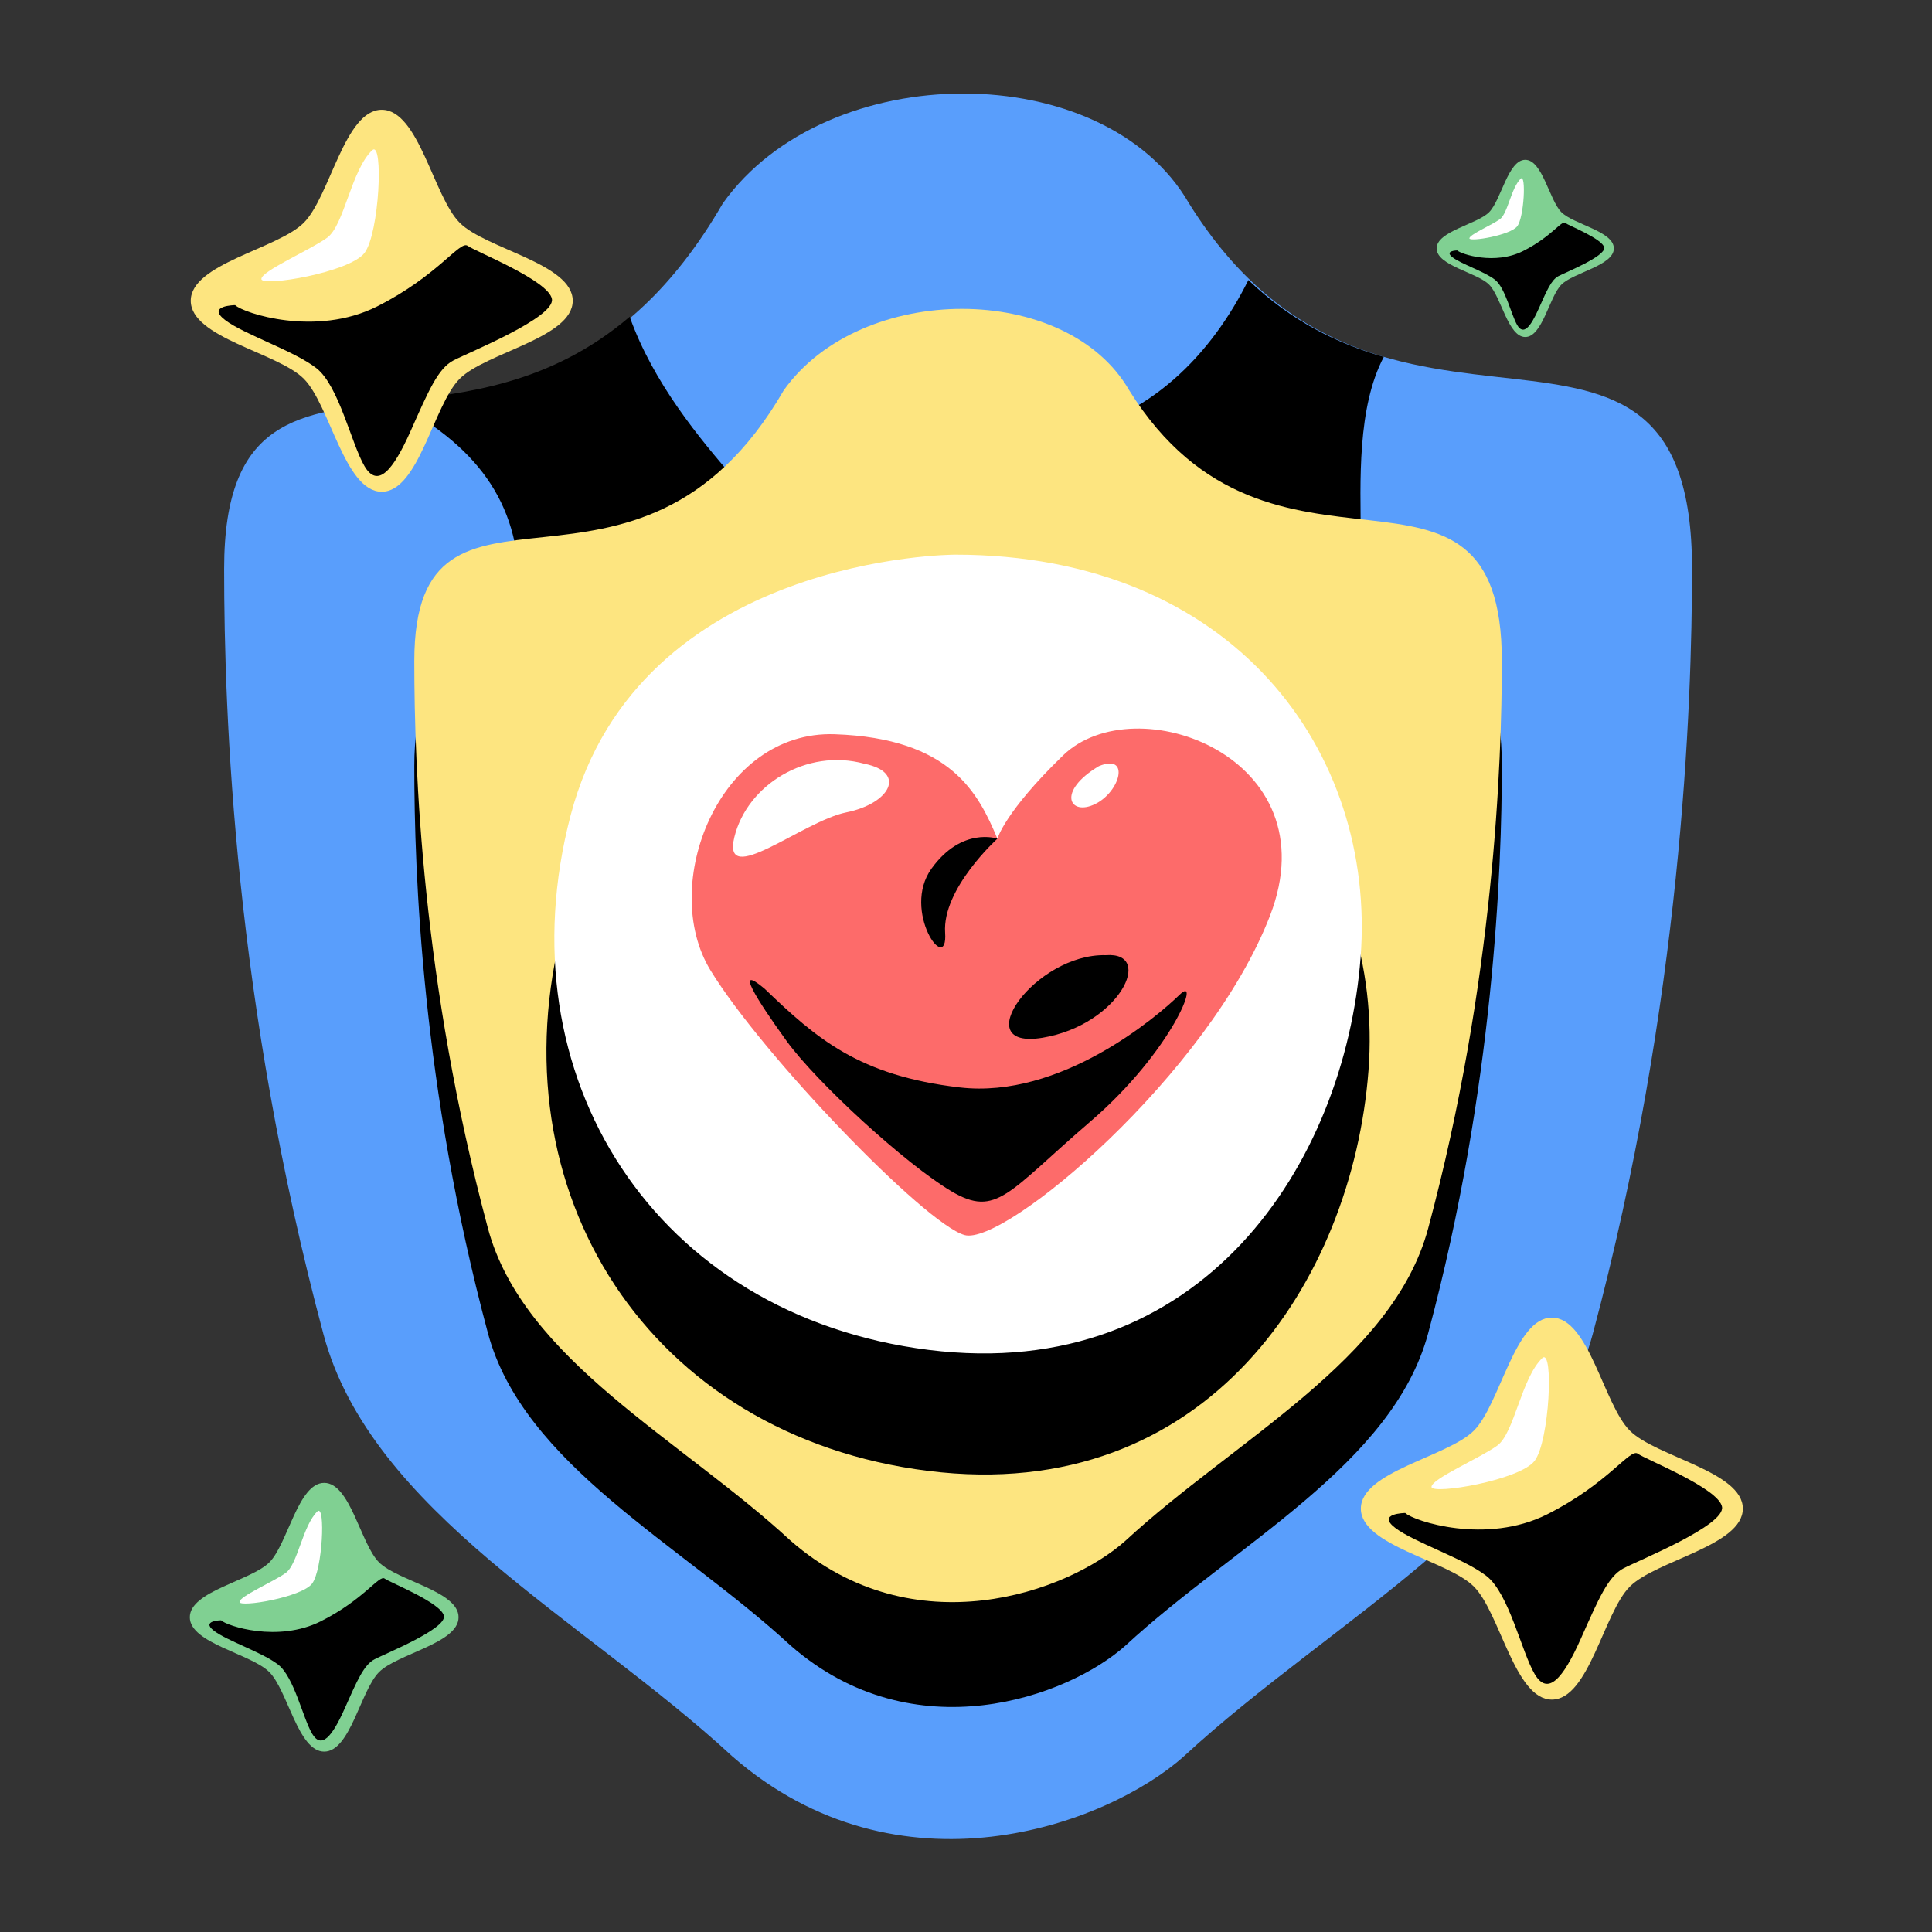 <svg id="svg8" height="512" viewBox="0 0 135.467 135.467" width="512" xmlns="http://www.w3.org/2000/svg" xmlns:svg="http://www.w3.org/2000/svg"><rect x="0" y="0" width="135.467" height="135.467" fill="#333333" stroke="none"/><clipPath id="clipPath5136"><rect id="rect5138" height="89.013" rx="7.858" width="87.501" x="-68.036" y="22.301"/></clipPath><clipPath id="clipPath3786"><path id="rect3788" d="m84.667 15.119h79.375v72.571h-79.375z" paint-order="fill markers stroke"/></clipPath><g id="layer1"><g id="g4582" transform="matrix(1.02 0 0 1.02 -11.216 .017)"><g id="g8396" transform="translate(-.568)"><path id="path10587" d="m61.258 13.954c-13.621 23.593-34.286 4.372-34.286 25.135 0 10.04.708 29.776 6.831 52.627 3.271 12.207 17.917 19.592 28.1 29.001 11.427 9.97 25.711 4.763 31.043 0 10.183-9.409 24.829-16.794 28.1-29.001 6.123-22.851 6.832-43.277 6.832-52.627 0-22.613-21.348-3.867-34.584-25.135-5.806-10.056-24.865-10.056-32.035 0z" fill="#599efc"/><path id="path8180" d="m333.525 74.326c-9.669 19.429-26.117 37.158-51.188 41.336-57.579 9.596 44.952 29.295 70.711 45.457 19.846 12.453 2.224-39.549 16.416-66.391-12.16-3.47-24.46-9.387-35.939-20.402zm-164.211 9.75c-21.183 18.059-43.882 20.416-62.971 22.463 21.585 11.275 33.964 26.344 33.562 50.035-.505 29.799 52.528-4.042 68.186-9.598 10.476-3.717-26.298-27.788-38.777-62.9z" stroke-linecap="round" stroke-linejoin="round" stroke-width="11.339" transform="matrix(.259 0 0 .259 10.999 -.017)"/><path id="path8178" d="m65.447 34.012c-10.092 17.48-25.403 3.239-25.403 18.622 0 7.439.525 22.061 5.061 38.991 2.423 9.044 13.274 14.515 20.819 21.487 8.466 7.387 19.049 3.529 23 0 7.544-6.971 18.395-12.443 20.819-21.487 4.536-16.93 5.062-32.063 5.062-38.991 0-16.754-15.817-2.865-25.623-18.622-4.302-7.451-18.423-7.451-23.734 0z"/><path id="path8166" d="m65.447 26.804c-10.092 17.48-25.403 3.239-25.403 18.622 0 7.439.525 22.061 5.061 38.991 2.423 9.044 13.274 14.515 20.819 21.487 8.466 7.387 19.049 3.529 23 0 7.544-6.971 18.395-12.443 20.819-21.487 4.536-16.93 5.062-32.063 5.062-38.991 0-16.754-15.817-2.865-25.623-18.622-4.302-7.451-18.423-7.451-23.734 0z" fill="#fde580"/><path id="path8174" d="m77.215 45.36s-22.147 0-26.946 18.271c-4.799 18.271 5.906 35.066 25.1 37.466 19.194 2.399 29.161-13.104 30.268-27.5 1.107-14.396-8.859-28.238-28.422-28.238z"/><path id="path8176" d="m77.219 38.112s-21.722 0-26.429 17.921c-4.706 17.921 5.793 34.393 24.618 36.747 18.826 2.353 28.601-12.852 29.687-26.972 1.086-14.119-8.689-27.696-27.877-27.696z" fill="#fff"/><g stroke-linecap="round" stroke-linejoin="round"><path id="path17879" d="m80.128 57.638c-1.311-3.129-3.196-6.903-11.174-7.181-7.978-.278-12.121 10.385-8.552 16.223 3.569 5.838 14.726 17.422 17.465 18.203 2.738.781 16.787-11.039 21.003-21.957 4.216-10.918-9.264-15.822-14.229-11.014-4.014 3.887-4.513 5.725-4.513 5.725z" fill="#fd6b6a" stroke-width="1.487"/><path id="path17888" d="m64.121 67.947c3.567 3.428 6.489 5.982 13.42 6.789 6.932.806 13.579-4.873 15.106-6.366 1.527-1.493-.48 3.857-6.136 8.717-5.656 4.86-6.437 6.634-9.558 4.78-3.121-1.854-9.236-7.455-11.312-10.319-2.075-2.864-3.632-5.374-1.521-3.601z" stroke-width="1.487"/><path id="path17898" d="m87.585 65.644c-4.882-.126-9.613 6.559-4.345 5.675 5.268-.884 7.729-5.928 4.345-5.675z" stroke-width="1.487"/><path id="path17900" d="m70.984 52.485c-3.976-1.085-8.059 1.451-8.938 5.047-.88 3.596 4.695-1.096 7.692-1.702 2.997-.606 4.192-2.749 1.246-3.345z" fill="#fff" stroke-width="1.487"/><path id="path17902" d="m87.103 52.651c-2.932 1.744-2.012 3.468-.256 2.605 1.756-.863 2.41-3.5.256-2.605z" fill="#fff" stroke-width="1.487"/><path id="path17904" d="m80.128 57.638s-3.801 3.432-3.594 6.461c.207 3.029-3.03-1.497-.935-4.406 2.096-2.908 4.528-2.055 4.528-2.055z" stroke-width="1.487"/><path id="path12440" d="m37.806 33.787c-2.548 0-3.558-5.967-5.36-7.769s-7.769-2.812-7.769-5.36 5.967-3.558 7.769-5.36 2.812-7.769 5.36-7.769c2.548-0 3.558 5.967 5.36 7.769 1.802 1.802 7.769 2.812 7.769 5.36s-5.967 3.558-7.769 5.36c-1.802 1.802-2.812 7.769-5.36 7.769z" fill="#fde580" stroke-width="7.845"/><path id="path12445" d="m27.728 20.959c.579.556 5.56 2.201 9.753.093 4.193-2.108 5.699-4.564 6.232-4.17.533.394 5.583 2.386 5.792 3.66.208 1.274-5.699 3.66-6.765 4.216-1.066.556-1.714 2.085-2.942 4.842-1.228 2.757-2.27 3.962-3.174 2.433s-1.761-5.537-3.313-6.742c-1.552-1.205-4.981-2.317-6.278-3.313-1.297-.996.695-1.019.695-1.019z" stroke-width="7.845"/><path id="path12447" d="m37.157 10.302c-1.46 1.39-1.923 5.166-3.104 6.023s-4.587 2.317-4.518 2.85 6.07-.463 7.089-1.807c1.019-1.344 1.321-7.738.533-7.066z" fill="#fff" stroke-width="7.845"/><path id="path12449" d="m33.85 120.393c-1.793 0-2.503-4.198-3.771-5.466-1.268-1.268-5.466-1.978-5.466-3.771 0-1.793 4.198-2.503 5.466-3.771 1.268-1.268 1.978-5.466 3.771-5.466 1.793 0 2.503 4.198 3.771 5.466 1.268 1.268 5.466 1.978 5.466 3.771 0 1.793-4.198 2.503-5.466 3.771-1.268 1.268-1.978 5.466-3.771 5.466z" fill="#80d092" stroke-width="5.52"/><path id="path12451" d="m26.76 111.368c.407.391 3.912 1.548 6.862.065 2.95-1.483 4.01-3.211 4.384-2.934.375.277 3.928 1.679 4.075 2.575.147.896-4.01 2.575-4.759 2.966-.75.391-1.206 1.467-2.07 3.407-.864 1.94-1.597 2.787-2.233 1.711-.636-1.076-1.239-3.896-2.331-4.743-1.092-.848-3.504-1.63-4.417-2.331-.913-.701.489-.717.489-.717z" stroke-width="5.52"/><path id="path12453" d="m33.393 103.87c-1.027.978-1.353 3.635-2.184 4.238s-3.227 1.63-3.178 2.005c.049.375 4.27-.326 4.988-1.271.717-.945.929-5.444.375-4.971z" fill="#fff" stroke-width="5.52"/><path id="path8360" d="m118.242 116.818c-2.548 0-3.558-5.967-5.36-7.769s-7.769-2.812-7.769-5.36c0-2.548 5.967-3.558 7.769-5.36 1.802-1.802 2.812-7.769 5.36-7.769 2.548-0 3.558 5.967 5.36 7.769 1.802 1.802 7.769 2.812 7.769 5.36 0 2.548-5.967 3.558-7.769 5.36-1.802 1.802-2.812 7.769-5.36 7.769z" fill="#fde580" stroke-width="7.845"/><path id="path8362" d="m108.165 103.99c.579.556 5.56 2.201 9.753.093 4.193-2.108 5.699-4.564 6.232-4.17.533.394 5.583 2.386 5.792 3.66.208 1.274-5.699 3.66-6.765 4.216-1.066.556-1.714 2.085-2.942 4.842s-2.27 3.962-3.174 2.433-1.761-5.537-3.313-6.742-4.981-2.317-6.278-3.313c-1.297-.996.695-1.019.695-1.019z" stroke-width="7.845"/><path id="path8364" d="m117.594 93.333c-1.46 1.39-1.923 5.166-3.104 6.023-1.182.857-4.587 2.317-4.518 2.85.07.533 6.07-.463 7.089-1.807 1.019-1.344 1.321-7.738.533-7.066z" fill="#fff" stroke-width="7.845"/><path id="path8366" d="m116.413 23.151c-1.182 0-1.651-2.768-2.487-3.604-.836-.836-3.604-1.305-3.604-2.487 0-1.182 2.768-1.651 3.604-2.487.836-.836 1.305-3.604 2.487-3.604 1.182 0 1.651 2.768 2.487 3.604.836.836 3.604 1.305 3.604 2.487 0 1.182-2.768 1.651-3.604 2.487s-1.305 3.604-2.487 3.604z" fill="#80d092" stroke-width="3.64"/><path id="path8368" d="m111.737 17.199c.269.258 2.58 1.021 4.525.043 1.946-.978 2.644-2.118 2.892-1.935.247.183 2.591 1.107 2.687 1.698.097.591-2.644 1.698-3.139 1.956s-.795.967-1.365 2.247c-.57 1.279-1.053 1.838-1.473 1.129-.419-.709-.817-2.569-1.537-3.128-.72-.559-2.311-1.075-2.913-1.537-.602-.462.322-.473.322-.473z" stroke-width="3.64"/><path id="path8370" d="m116.112 12.255c-.677.645-.892 2.397-1.44 2.795s-2.128 1.075-2.096 1.322c.032.247 2.816-.215 3.289-.838.473-.623.613-3.59.247-3.278z" fill="#fff" stroke-width="3.64"/></g></g></g></g></svg>